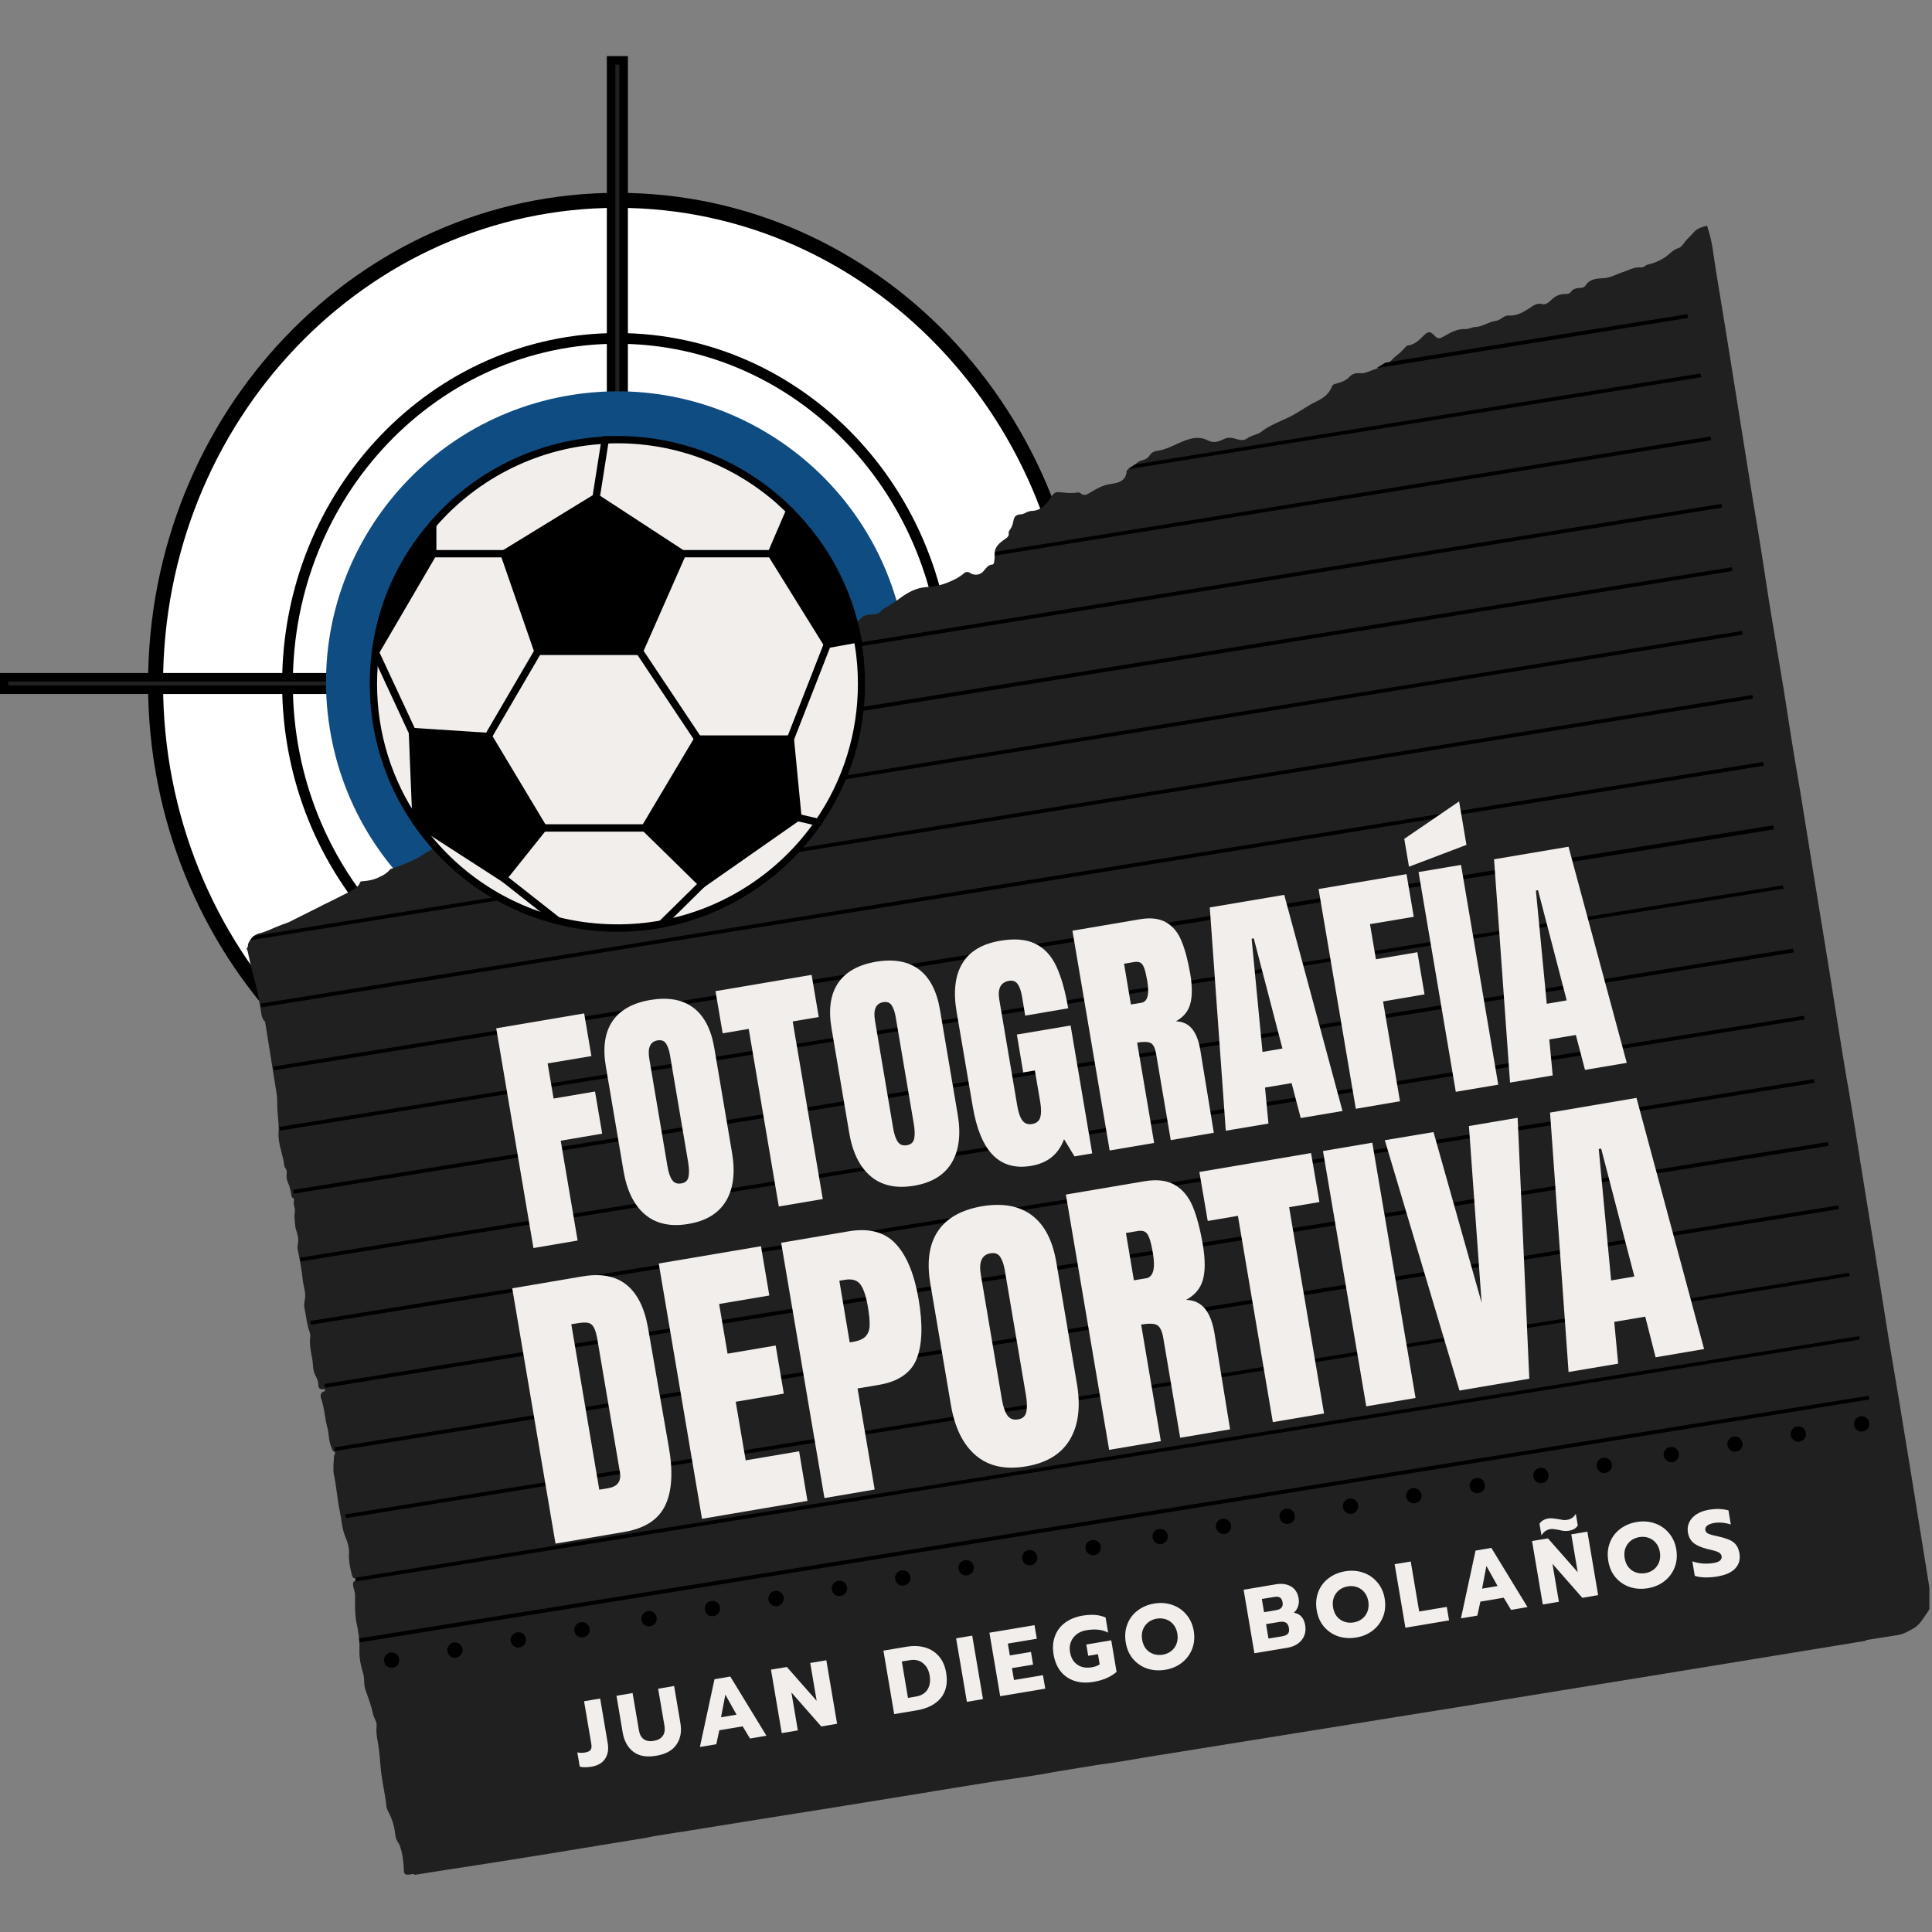 <svg xmlns="http://www.w3.org/2000/svg" xmlns:xlink="http://www.w3.org/1999/xlink" width="400" zoomAndPan="magnify" viewBox="0 0 300 300" height="400" preserveAspectRatio="xMidYMid meet" version="1.0"><rect x="0" y="0" width="300" height="300" fill="#808080" stroke="none"/><defs><g/><clipPath id="2d2a45bbbf"><path d="M 94 8.695 L 98 8.695 L 98 75 L 94 75 Z M 94 8.695 " clip-rule="nonzero"/></clipPath><clipPath id="26ef302b3d"><path d="M 94 138 L 98 138 L 98 203.703 L 94 203.703 Z M 94 138 " clip-rule="nonzero"/></clipPath><clipPath id="6d57b54788"><path d="M 38.285 35 L 299.594 35 L 299.594 291.262 L 38.285 291.262 Z M 38.285 35 " clip-rule="nonzero"/></clipPath><clipPath id="195c9eedb1"><path d="M 38.285 48 L 291 48 L 291 259 L 38.285 259 Z M 38.285 48 " clip-rule="nonzero"/></clipPath><clipPath id="e51472ff6f"><path d="M 78 128 L 110 128 L 110 144.727 L 78 144.727 Z M 78 128 " clip-rule="nonzero"/></clipPath><clipPath id="7d49298cac"><path d="M 57.41 101 L 65 101 L 65 128 L 57.41 128 Z M 57.41 101 " clip-rule="nonzero"/></clipPath><clipPath id="f3b38e12c7"><path d="M 64 99 L 134.438 99 L 134.438 144.727 L 64 144.727 Z M 64 99 " clip-rule="nonzero"/></clipPath><clipPath id="c7d8f02ed3"><path d="M 57.41 67.699 L 95 67.699 L 95 128 L 57.41 128 Z M 57.41 67.699 " clip-rule="nonzero"/></clipPath><clipPath id="cf0840da84"><path d="M 91 67.699 L 124 67.699 L 124 87 L 91 87 Z M 91 67.699 " clip-rule="nonzero"/></clipPath><clipPath id="f0b8c30cbe"><path d="M 57.41 85 L 68 85 L 68 102 L 57.41 102 Z M 57.41 85 " clip-rule="nonzero"/></clipPath><clipPath id="893ee9489e"><path d="M 93 67.699 L 95 67.699 L 95 69 L 93 69 Z M 93 67.699 " clip-rule="nonzero"/></clipPath><clipPath id="13159dbdb4"><path d="M 102 136 L 110 136 L 110 144.727 L 102 144.727 Z M 102 136 " clip-rule="nonzero"/></clipPath><clipPath id="6299ac85ad"><path d="M 57.41 101 L 65 101 L 65 114 L 57.41 114 Z M 57.41 101 " clip-rule="nonzero"/></clipPath></defs><path stroke-linecap="butt" transform="matrix(1.165, 0, 0, 1.165, -120.421, -103.462)" fill-opacity="1" fill="#ffffff" fill-rule="nonzero" stroke-linejoin="miter" d="M 247.252 179.949 C 247.252 215.541 219.683 244.39 185.676 244.39 C 151.667 244.39 124.101 215.541 124.101 179.949 C 124.101 144.36 151.667 115.511 185.676 115.511 C 219.683 115.511 247.252 144.36 247.252 179.949 Z M 247.252 179.949 " stroke="#000000" stroke-width="2" stroke-opacity="1" stroke-miterlimit="4"/><path stroke-linecap="butt" transform="matrix(0.832, 0, 0, 0.832, -58.61, -43.556)" fill-opacity="1" fill="#ffffff" fill-rule="nonzero" stroke-linejoin="miter" d="M 247.248 179.95 C 247.248 215.538 219.682 244.391 185.676 244.391 C 151.669 244.391 124.098 215.538 124.098 179.95 C 124.098 144.363 151.669 115.51 185.676 115.51 C 219.682 115.51 247.248 144.363 247.248 179.95 Z M 247.248 179.95 " stroke="#000000" stroke-width="2" stroke-opacity="1" stroke-miterlimit="4"/><path stroke-linecap="butt" transform="matrix(0.499, 0, 0, 0.499, 3.202, 16.35)" fill-opacity="1" fill="#ffffff" fill-rule="nonzero" stroke-linejoin="miter" d="M 247.253 179.947 C 247.253 215.541 219.685 244.392 185.671 244.392 C 151.665 244.392 124.097 215.541 124.097 179.947 C 124.097 144.36 151.665 115.509 185.671 115.509 C 219.685 115.509 247.253 144.36 247.253 179.947 Z M 247.253 179.947 " stroke="#000000" stroke-width="2" stroke-opacity="1" stroke-miterlimit="4"/><path fill="#202020" d="M 94.945 9.422 L 96.891 9.422 L 96.891 73.449 L 94.945 73.449 Z M 94.945 9.422 " fill-opacity="1" fill-rule="nonzero"/><g clip-path="url(#2d2a45bbbf)"><path stroke-linecap="round" transform="matrix(1.089, 0, 0, 1.089, -196.241, -261.876)" fill="none" stroke-linejoin="miter" d="M 267.34 249.079 L 269.126 249.079 L 269.126 307.863 L 267.34 307.863 Z M 267.34 249.079 " stroke="#000000" stroke-width="1.216" stroke-opacity="1" stroke-miterlimit="4"/></g><path fill="#202020" d="M 94.945 138.949 L 96.891 138.949 L 96.891 202.977 L 94.945 202.977 Z M 94.945 138.949 " fill-opacity="1" fill-rule="nonzero"/><g clip-path="url(#26ef302b3d)"><path stroke-linecap="butt" transform="matrix(1.089, 0, 0, 1.089, -196.241, -261.876)" fill="none" stroke-linejoin="miter" d="M 267.34 367.999 L 269.126 367.999 L 269.126 426.783 L 267.34 426.783 Z M 267.34 367.999 " stroke="#000000" stroke-width="1.216" stroke-opacity="1" stroke-miterlimit="4"/></g><path stroke-linecap="butt" transform="matrix(0, 1.089, -1.089, 0, -196.241, -261.876)" fill-opacity="1" fill="#202020" fill-rule="nonzero" stroke-linejoin="miter" d="M 337.042 -355.689 L 338.824 -355.689 L 338.824 -296.906 L 337.042 -296.906 Z M 337.042 -355.689 " stroke="#000000" stroke-width="1.216" stroke-opacity="1" stroke-miterlimit="4"/><path stroke-linecap="butt" transform="matrix(0, 1.089, -1.089, 0, -196.241, -261.876)" fill-opacity="1" fill="#202020" fill-rule="nonzero" stroke-linejoin="miter" d="M 337.042 -239.56 L 338.824 -239.56 L 338.824 -180.776 L 337.042 -180.776 Z M 337.042 -239.56 " stroke="#000000" stroke-width="1.216" stroke-opacity="1" stroke-miterlimit="4"/><path fill="#202020" d="M 63.238 106.035 L 128.59 106.035 L 128.59 106.359 L 63.238 106.359 Z M 63.238 106.035 " fill-opacity="1" fill-rule="nonzero"/><path fill="#202020" d="M 96.078 73.523 L 96.078 138.875 L 95.75 138.875 L 95.75 73.523 Z M 96.078 73.523 " fill-opacity="1" fill-rule="nonzero"/><path fill="#202020" d="M 94.27 99.879 L 97.539 99.879 L 97.539 100.969 L 94.27 100.969 Z M 94.27 99.879 " fill-opacity="1" fill-rule="nonzero"/><path fill="#202020" d="M 94.27 80.273 L 97.539 80.273 L 97.539 81.363 L 94.27 81.363 Z M 94.27 80.273 " fill-opacity="1" fill-rule="nonzero"/><path fill="#202020" d="M 94.27 86.809 L 97.539 86.809 L 97.539 87.898 L 94.27 87.898 Z M 94.27 86.809 " fill-opacity="1" fill-rule="nonzero"/><path fill="#202020" d="M 94.27 93.344 L 97.539 93.344 L 97.539 94.434 L 94.27 94.434 Z M 94.27 93.344 " fill-opacity="1" fill-rule="nonzero"/><path fill="#202020" d="M 94.305 131.043 L 97.57 131.043 L 97.57 132.133 L 94.305 132.133 Z M 94.305 131.043 " fill-opacity="1" fill-rule="nonzero"/><path fill="#202020" d="M 94.305 111.438 L 97.57 111.438 L 97.57 112.527 L 94.305 112.527 Z M 94.305 111.438 " fill-opacity="1" fill-rule="nonzero"/><path fill="#202020" d="M 94.305 117.973 L 97.57 117.973 L 97.57 119.062 L 94.305 119.062 Z M 94.305 117.973 " fill-opacity="1" fill-rule="nonzero"/><path fill="#202020" d="M 94.305 124.508 L 97.57 124.508 L 97.57 125.598 L 94.305 125.598 Z M 94.305 124.508 " fill-opacity="1" fill-rule="nonzero"/><path fill="#202020" d="M 102.242 104.555 L 102.242 107.82 L 101.152 107.82 L 101.152 104.555 Z M 102.242 104.555 " fill-opacity="1" fill-rule="nonzero"/><path fill="#202020" d="M 121.848 104.555 L 121.848 107.82 L 120.758 107.82 L 120.758 104.555 Z M 121.848 104.555 " fill-opacity="1" fill-rule="nonzero"/><path fill="#202020" d="M 115.312 104.555 L 115.312 107.82 L 114.223 107.82 L 114.223 104.555 Z M 115.312 104.555 " fill-opacity="1" fill-rule="nonzero"/><path fill="#202020" d="M 108.777 104.555 L 108.777 107.82 L 107.688 107.82 L 107.688 104.555 Z M 108.777 104.555 " fill-opacity="1" fill-rule="nonzero"/><path fill="#202020" d="M 71.082 104.586 L 71.082 107.852 L 69.992 107.852 L 69.992 104.586 Z M 71.082 104.586 " fill-opacity="1" fill-rule="nonzero"/><path fill="#202020" d="M 90.688 104.586 L 90.688 107.852 L 89.598 107.852 L 89.598 104.586 Z M 90.688 104.586 " fill-opacity="1" fill-rule="nonzero"/><path fill="#202020" d="M 84.152 104.586 L 84.152 107.852 L 83.062 107.852 L 83.062 104.586 Z M 84.152 104.586 " fill-opacity="1" fill-rule="nonzero"/><path fill="#202020" d="M 77.617 104.586 L 77.617 107.852 L 76.527 107.852 L 76.527 104.586 Z M 77.617 104.586 " fill-opacity="1" fill-rule="nonzero"/><path fill="#0f4c81" d="M 140.465 98.809 C 144.441 123.453 127.648 146.629 103.004 150.605 C 78.363 154.582 55.184 137.789 51.207 113.145 C 47.23 88.5 64.027 65.324 88.668 61.348 C 113.312 57.371 136.492 74.164 140.465 98.809 Z M 140.465 98.809 " fill-opacity="1" fill-rule="nonzero"/><g clip-path="url(#6d57b54788)"><path fill="#202020" d="M 299.676 247.031 C 299.73 247.242 299.781 247.504 299.781 247.711 C 299.992 248.707 299.836 249.648 299.207 250.484 C 298.578 251.375 298.055 252.367 297.062 252.891 C 296.328 253.309 295.598 253.73 294.707 253.887 C 293.031 254.148 291.359 254.41 289.738 254.672 L 289.738 254.777 L 256.461 260.215 C 238.828 263.094 221.195 265.918 203.566 268.746 C 195.09 270.105 186.664 271.465 178.191 272.824 C 175.625 273.246 173.113 273.715 170.551 274.031 L 164.168 275.074 C 161.918 275.496 159.668 275.859 157.418 276.176 C 156.371 276.332 155.324 276.488 154.227 276.645 L 145.488 278.059 C 145.07 278.109 144.652 278.215 144.285 278.266 C 134.711 279.836 125.137 281.355 115.613 282.871 C 112.789 283.344 110.016 283.762 107.191 284.23 C 106.617 284.336 106.039 284.441 105.465 284.492 L 101.539 285.121 C 100.914 285.277 100.285 285.383 99.605 285.488 C 94.949 286.273 90.238 287.004 85.582 287.789 C 80.352 288.625 75.172 289.465 69.938 290.25 C 69.625 290.301 69.258 290.352 68.945 290.406 L 64.34 291.137 L 64.289 290.98 C 64.027 291.035 63.766 291.035 63.504 291.086 C 63.031 291.137 62.719 291.035 62.719 290.512 C 62.668 289.309 62.562 288.102 62.195 286.953 C 62.09 286.637 62.039 286.375 61.828 286.117 C 61.566 285.75 61.41 285.277 61.359 284.809 C 61.254 283.5 60.836 282.297 60.207 281.145 C 60.102 280.938 59.996 280.676 59.996 280.414 C 59.789 278.426 59.266 276.438 59.109 274.449 C 59.004 273.191 58.898 271.883 58.691 270.629 C 58.531 269.793 58.375 268.953 58.48 268.066 C 58.586 267.383 58.012 266.758 57.906 266.078 C 57.645 264.82 57.172 263.617 56.754 262.414 C 56.441 261.578 56.648 260.688 56.387 259.852 C 56.023 258.648 55.762 257.391 55.812 256.137 C 55.863 254.672 55.656 253.309 55.34 251.898 C 55.078 250.539 55.133 249.074 55.133 247.66 C 55.133 247.137 54.871 246.664 54.816 246.145 C 54.766 245.777 54.871 245.516 55.238 245.41 L 55.184 245.098 C 54.766 245.098 54.715 244.836 54.504 243.996 C 54.297 243.109 54.137 242.168 54.191 241.223 C 54.242 240.336 53.98 239.445 53.613 238.609 C 53.09 237.352 53.039 235.992 52.777 234.738 C 52.359 232.801 52.254 230.812 51.836 228.93 C 51.73 228.406 51.785 227.883 51.785 227.309 C 51.785 227.098 51.836 226.941 51.836 226.73 C 51.836 226.105 51.887 225.895 52.047 225.738 L 51.992 225.422 C 51.68 225.422 51.625 225.164 51.523 224.902 C 51 223.801 51.102 222.598 50.789 221.5 C 50.422 220.086 50.371 218.621 49.898 217.262 C 49.637 216.531 49.848 216.164 50.477 216.008 L 50.422 215.691 C 50.371 215.691 50.371 215.691 50.32 215.691 C 49.691 215.848 49.43 215.535 49.43 215.062 C 49.43 214.488 49.219 214.02 48.957 213.547 C 48.539 212.762 48.645 211.871 48.488 211.035 C 48.277 209.883 48.016 208.734 48.172 207.582 C 48.227 207.113 48.016 206.641 47.859 206.168 C 47.598 205.176 47.492 204.129 47.285 203.137 C 47.129 202.559 47.336 201.984 47.391 201.41 C 47.441 200.52 47.129 199.734 47.023 198.844 C 46.867 197.277 46.551 195.652 46.238 194.082 C 46.133 193.719 46.238 193.301 46.289 192.879 C 46.445 191.887 45.871 191.102 45.82 190.16 C 45.766 189.531 45.664 188.902 45.766 188.277 C 45.871 187.805 45.664 187.336 45.609 186.914 C 45.559 186.707 45.609 186.602 45.664 186.496 L 45.609 186.078 C 45.402 186.027 45.297 185.922 45.242 185.609 C 45.141 184.875 44.98 184.195 44.668 183.516 C 44.512 183.148 44.457 182.73 44.512 182.258 C 44.562 181.945 44.512 181.633 44.301 181.371 C 44.25 181.266 44.145 181.16 44.145 181.055 C 43.988 179.328 43.152 177.656 43.254 175.93 C 43.359 174.465 43.047 173 43.047 171.535 C 43.047 171.062 43.047 170.539 42.992 170.07 L 41.164 158.664 C 40.535 158.086 40.586 157.25 40.43 156.465 C 40.168 155 39.906 153.484 39.488 152.02 C 39.07 150.605 38.758 149.141 38.441 147.625 L 38.285 147.309 L 38.496 146.996 C 38.441 146.422 38.809 146.055 39.07 145.688 C 39.332 145.375 39.75 145.059 40.168 144.957 C 41.109 144.746 41.949 144.328 42.836 143.961 C 43.465 143.699 44.145 143.438 44.773 143.23 L 49.898 140.664 C 50.16 140.508 50.477 140.352 50.738 140.246 L 54.398 138.414 C 54.504 138.363 54.609 138.309 54.715 138.207 C 55.238 137.891 55.707 137.629 55.918 137.004 C 55.969 136.844 56.125 136.844 56.23 136.844 C 57.066 136.793 57.906 136.637 58.637 136.32 L 59.578 135.852 C 59.895 135.641 60.207 135.434 60.469 135.117 C 60.574 135.016 60.625 134.91 60.73 134.91 C 61.777 134.594 62.77 134.176 63.766 133.758 L 65.02 133.129 C 65.125 133.078 65.23 133.027 65.336 132.922 C 66.277 132.293 67.27 131.77 68.266 131.246 C 69.469 130.621 70.777 130.148 71.926 129.414 C 73.027 128.684 74.281 128.266 75.434 127.637 C 77.004 126.801 78.676 126.277 80.297 125.648 C 80.613 125.543 80.926 125.387 81.188 125.125 C 81.605 124.758 82.023 124.395 82.652 124.34 C 82.965 124.289 83.281 123.977 83.543 123.715 C 84.012 123.293 84.59 123.086 85.164 122.93 C 85.949 122.77 86.578 122.508 87.047 121.828 C 87.152 121.621 87.363 121.566 87.57 121.516 C 88.406 121.254 89.09 120.781 89.559 120.051 C 89.77 119.738 90.031 119.527 90.5 119.527 C 91.285 119.527 92.07 119.527 92.543 118.742 L 92.594 118.691 C 93.535 118.637 94.27 117.906 95.156 117.695 C 95.367 117.645 95.574 117.59 95.734 117.434 C 96.359 116.754 97.355 116.547 98.035 115.969 C 98.871 115.238 99.812 114.871 100.859 114.453 C 101.121 114.348 101.277 114.086 101.383 113.824 C 101.539 113.355 101.855 113.094 102.379 113.094 C 103.32 113.145 104.156 112.883 105.047 112.621 C 105.309 112.57 105.516 112.41 105.516 112.098 C 105.516 111.73 105.727 111.629 105.988 111.574 C 107.191 111.418 108.238 110.633 109.387 110.371 C 109.703 110.32 109.809 110.004 109.965 109.797 C 110.434 109.117 110.957 108.438 111.535 107.809 C 112.109 107.18 113 107.074 113.625 106.551 C 113.887 106.344 114.621 106.605 115.039 106.812 C 115.668 107.074 116.191 106.867 116.715 106.707 C 116.766 106.707 116.766 106.656 116.816 106.656 C 118.18 106.605 119.066 105.453 120.375 105.086 C 121.316 104.824 122.258 104.25 122.938 103.414 C 123.305 102.941 123.828 102.629 124.508 102.574 C 125.348 102.574 126.027 102.211 126.758 101.895 C 127.648 101.477 128.016 100.586 128.484 99.801 C 128.902 99.121 130.105 98.391 130.945 98.496 C 131.469 98.547 131.887 98.496 131.832 97.816 C 131.832 97.605 131.938 97.344 132.148 97.238 C 132.777 96.926 133.246 96.453 133.719 95.984 C 134.188 95.512 134.816 95.406 135.496 95.406 C 136.07 95.406 136.543 95.25 136.91 94.781 C 137.117 94.57 137.328 94.414 137.59 94.309 C 138.32 93.891 139.055 93.418 139.734 92.895 C 140.938 92.008 142.246 91.273 143.816 91.168 C 145.02 91.117 146.223 90.855 147.32 90.387 C 148.105 90.07 148.941 89.652 149.621 89.078 C 149.938 88.762 150.305 88.711 150.723 89.023 C 151.297 89.391 152.188 89.285 152.656 88.762 C 153.074 88.344 153.336 87.715 154.07 87.664 C 154.277 87.664 154.383 87.402 154.383 87.141 C 154.383 86.934 154.488 86.672 154.438 86.461 C 154.277 85.047 155.117 84.316 156.164 83.637 C 156.477 83.426 156.688 83.164 156.633 82.797 C 156.582 82.59 156.738 82.379 156.844 82.223 C 157.156 81.805 157.262 81.387 157.367 80.863 C 157.473 80.184 157.785 79.922 158.465 79.867 C 158.727 79.867 158.988 79.766 159.199 79.66 C 159.457 79.504 159.773 79.398 160.035 79.344 C 161.707 79.344 162.547 78.246 163.332 76.992 C 163.594 76.625 163.855 76.414 164.273 76.414 C 165.32 76.469 166.312 76.676 167.359 76.469 C 167.465 76.469 167.672 76.469 167.777 76.574 C 168.301 77.094 168.824 76.781 169.297 76.469 C 170.289 75.891 171.23 75.316 172.434 75.16 C 173.48 75.004 174.84 74.793 174.945 73.172 C 174.945 73.066 175.051 72.91 175.156 72.91 C 176.043 72.598 176.465 71.602 177.457 71.445 C 177.93 71.34 178.293 71.078 178.555 70.66 C 178.766 70.348 179.133 70.086 179.551 70.031 C 180.805 69.875 181.957 69.301 183.109 68.777 C 184.52 68.148 186.039 67.574 187.605 68.41 C 188.551 68.883 189.332 68.516 190.117 68.148 C 190.695 67.887 191.27 67.941 191.898 68.148 C 192.523 68.359 193.207 68.461 193.781 67.992 C 194.199 67.68 194.672 67.625 195.141 67.418 C 195.352 67.312 195.613 67.258 195.77 67.102 C 197.078 66.055 198.699 65.48 200.215 64.75 C 201.629 64.066 202.883 63.074 204.297 62.395 C 205.5 61.816 206.391 61.191 206.859 59.934 C 206.965 59.672 207.281 59.621 207.488 59.57 C 208.223 59.359 208.953 59.148 209.531 58.523 C 209.949 58.051 210.523 57.895 211.203 57.945 C 211.988 58.051 212.668 57.582 213.402 57.371 C 213.766 57.266 214.082 57.109 214.395 56.953 L 215.023 56.48 L 215.703 56.273 C 216.121 55.957 216.438 55.488 216.906 55.172 C 217.43 54.809 217.848 54.285 218.32 53.812 C 218.371 53.762 218.477 53.656 218.527 53.656 C 219.68 53.551 220.41 52.766 221.145 52.035 C 221.773 51.406 222.137 51.457 222.715 52.086 C 223.238 52.66 223.551 52.609 224.18 52.242 C 225.227 51.668 226.219 51.039 227.477 51.094 C 228.051 51.145 228.574 50.777 229.098 50.777 C 230.25 50.727 231.086 49.992 232.184 49.836 C 232.602 49.785 232.969 49.574 233.336 49.312 C 233.648 49.105 233.965 48.949 234.328 49 C 235.48 49.051 236.473 48.527 237.418 47.902 C 237.992 47.535 238.621 46.961 239.508 47.223 C 240.137 47.379 240.609 46.801 241.027 46.438 C 241.652 45.859 242.336 45.652 243.117 45.652 C 243.484 45.652 243.746 45.598 243.957 45.285 C 244.27 44.867 244.688 44.762 245.211 44.711 C 245.578 44.711 245.996 44.656 246.152 44.395 C 246.832 43.297 247.934 43.246 249.031 43.191 C 250.023 43.141 250.809 42.668 251.699 42.355 C 252.746 42.043 253.688 41.414 254.84 41.52 C 255.258 41.57 255.465 41.203 255.832 41.098 C 256.773 40.891 257.664 40.523 258.555 39.949 C 259.234 39.477 259.758 38.797 260.594 38.535 C 261.012 38.43 261.273 38.012 261.535 37.699 C 262.008 37.02 262.633 36.547 263.105 35.973 C 263.578 35.449 264.258 35.293 264.883 35.082 C 265.145 34.977 265.145 35.293 265.199 35.5 C 265.93 37.645 266.086 39.844 266.453 42.043 C 267.551 48.633 268.598 55.172 269.645 61.766 C 270.746 68.566 271.789 75.367 272.941 82.172 C 273.777 87.141 274.457 92.113 275.297 97.031 C 275.871 100.379 276.395 103.676 276.969 107.023 C 277.285 108.906 277.547 110.789 277.859 112.727 C 278.434 116.441 279.062 120.102 279.691 123.816 C 280.371 128.004 281.051 132.242 281.73 136.48 C 282.516 141.398 283.352 146.316 284.137 151.234 C 284.609 154.215 285.078 157.199 285.551 160.18 C 286.074 163.32 286.547 166.457 287.121 169.598 C 287.75 173.262 288.324 176.922 288.898 180.586 C 290.363 189.637 291.828 198.637 293.242 207.688 C 295.492 220.871 297.586 233.953 299.676 247.031 Z M 299.676 247.031 " fill-opacity="1" fill-rule="nonzero"/></g><g clip-path="url(#195c9eedb1)"><path fill="#000000" d="M 55.762 254.41 L 290.156 216.738 L 290.258 217.312 L 55.812 255.035 M 288.691 207.477 L 55.184 244.992 L 55.289 245.566 L 288.793 208 Z M 287.121 197.641 L 53.613 235.156 L 53.719 235.73 L 287.227 198.164 Z M 285.445 187.176 L 51.941 224.742 L 52.047 225.32 L 285.551 187.754 Z M 283.824 177.34 L 50.371 214.906 L 50.477 215.484 L 283.98 177.918 Z M 281.68 167.559 L 48.172 205.125 L 48.277 205.699 L 281.785 168.133 Z M 280.109 157.723 L 46.605 195.289 L 46.707 195.863 L 280.215 158.297 Z M 278.434 147.309 L 45.504 184.77 L 45.609 185.348 L 278.539 147.887 Z M 276.812 137.473 L 43.359 174.988 L 43.465 175.562 L 276.969 137.996 Z M 275.348 128.16 L 42.418 165.621 L 42.523 166.195 L 275.453 128.789 Z M 40.586 156.414 L 273.883 118.898 L 273.777 118.324 L 40.484 155.836 M 38.859 146 L 272.211 108.488 L 272.105 107.914 L 39.488 145.32 C 39.227 145.375 38.859 146 38.859 146 Z M 68.473 131.141 L 270.586 98.547 L 270.484 97.973 L 70.41 130.254 M 97.617 116.23 L 269.02 88.66 L 268.914 88.082 L 98.664 115.445 M 127.598 101.32 L 267.395 78.82 L 267.293 78.246 L 128.066 100.641 M 154.594 86.25 L 265.723 68.359 L 265.617 67.781 L 154.594 85.676 M 175.102 72.859 L 264.152 58.574 L 264.047 58 L 176.203 72.125 M 213.766 57.16 L 262.113 49.367 L 262.008 48.789 L 215.074 56.324 M 60.625 256.605 C 59.996 256.711 59.527 257.285 59.633 257.969 C 59.738 258.594 60.312 259.066 60.992 258.961 C 61.621 258.855 62.09 258.281 61.984 257.602 C 61.883 256.973 61.254 256.504 60.625 256.605 Z M 70.461 255.035 C 69.836 255.141 69.363 255.719 69.469 256.398 C 69.574 257.023 70.148 257.496 70.828 257.391 C 71.457 257.285 71.926 256.711 71.824 256.031 C 71.719 255.352 71.09 254.934 70.461 255.035 Z M 80.297 253.469 C 79.672 253.57 79.199 254.148 79.305 254.828 C 79.41 255.457 79.984 255.926 80.664 255.82 C 81.293 255.719 81.762 255.141 81.66 254.461 C 81.555 253.781 80.977 253.363 80.297 253.469 Z M 90.188 251.898 C 89.559 252.004 89.09 252.578 89.191 253.258 C 89.297 253.938 89.871 254.355 90.555 254.254 C 91.18 254.148 91.652 253.57 91.547 252.891 C 91.441 252.211 90.816 251.793 90.188 251.898 Z M 100.598 250.172 C 99.973 250.277 99.5 250.852 99.605 251.531 C 99.711 252.16 100.285 252.629 100.965 252.527 C 101.594 252.422 102.062 251.844 101.957 251.164 C 101.855 250.484 101.227 250.066 100.598 250.172 Z M 110.434 248.602 C 109.809 248.707 109.336 249.281 109.441 249.961 C 109.547 250.59 110.121 251.062 110.801 250.957 C 111.43 250.852 111.898 250.277 111.797 249.598 C 111.691 248.914 111.113 248.496 110.434 248.602 Z M 120.324 247.031 C 119.695 247.137 119.223 247.711 119.328 248.391 C 119.434 249.074 120.008 249.492 120.691 249.387 C 121.316 249.281 121.789 248.707 121.684 248.027 C 121.578 247.348 120.949 246.926 120.324 247.031 Z M 130.16 245.461 C 129.531 245.566 129.062 246.145 129.164 246.824 C 129.27 247.504 129.844 247.922 130.527 247.816 C 131.152 247.711 131.625 247.137 131.52 246.457 C 131.414 245.777 130.789 245.359 130.16 245.461 Z M 139.996 243.84 C 139.367 243.945 138.898 244.52 139 245.199 C 139.105 245.883 139.684 246.301 140.363 246.195 C 140.988 246.09 141.461 245.516 141.355 244.836 C 141.25 244.207 140.625 243.734 139.996 243.84 Z M 149.832 242.27 C 149.203 242.375 148.734 242.949 148.836 243.633 C 148.941 244.312 149.52 244.73 150.199 244.625 C 150.824 244.52 151.297 243.945 151.191 243.266 C 151.086 242.586 150.512 242.168 149.832 242.27 Z M 159.719 240.703 C 159.094 240.805 158.621 241.383 158.727 242.062 C 158.832 242.742 159.406 243.16 160.086 243.055 C 160.715 242.949 161.184 242.375 161.082 241.695 C 160.977 241.016 160.348 240.598 159.719 240.703 Z M 169.559 239.133 C 168.93 239.234 168.457 239.812 168.562 240.492 C 168.668 241.121 169.242 241.59 169.922 241.484 C 170.551 241.383 171.023 240.805 170.918 240.125 C 170.812 239.445 170.184 239.027 169.559 239.133 Z M 179.969 237.406 C 179.34 237.508 178.871 238.086 178.973 238.766 C 179.078 239.395 179.656 239.863 180.336 239.758 C 180.961 239.656 181.434 239.078 181.328 238.398 C 181.223 237.719 180.598 237.352 179.969 237.406 Z M 189.805 235.836 C 189.176 235.941 188.707 236.516 188.812 237.195 C 188.914 237.824 189.492 238.293 190.172 238.191 C 190.797 238.086 191.27 237.508 191.164 236.828 C 191.059 236.203 190.484 235.73 189.805 235.836 Z M 199.691 234.266 C 199.066 234.371 198.594 234.945 198.699 235.625 C 198.805 236.254 199.379 236.727 200.059 236.621 C 200.688 236.516 201.16 235.941 201.055 235.262 C 200.898 234.578 200.32 234.16 199.691 234.266 Z M 209.531 232.695 C 208.902 232.801 208.43 233.375 208.535 234.055 C 208.641 234.684 209.215 235.156 209.895 235.051 C 210.523 234.945 210.996 234.371 210.891 233.691 C 210.785 233.012 210.156 232.59 209.531 232.695 Z M 219.367 231.074 C 218.738 231.18 218.266 231.754 218.371 232.434 C 218.477 233.062 219.051 233.535 219.73 233.43 C 220.359 233.324 220.832 232.75 220.727 232.07 C 220.621 231.441 219.992 230.969 219.367 231.074 Z M 229.203 229.504 C 228.574 229.609 228.102 230.184 228.207 230.863 C 228.312 231.492 228.887 231.965 229.566 231.859 C 230.195 231.754 230.668 231.18 230.562 230.5 C 230.457 229.82 229.883 229.398 229.203 229.504 Z M 239.09 227.934 C 238.461 228.039 237.992 228.617 238.098 229.297 C 238.199 229.922 238.777 230.395 239.457 230.289 C 240.086 230.184 240.555 229.609 240.449 228.93 C 240.293 228.25 239.719 227.832 239.09 227.934 Z M 248.926 226.367 C 248.297 226.469 247.828 227.047 247.934 227.727 C 248.039 228.355 248.613 228.824 249.293 228.719 C 249.922 228.617 250.391 228.039 250.285 227.359 C 250.184 226.68 249.555 226.262 248.926 226.367 Z M 259.34 224.691 C 258.711 224.797 258.238 225.371 258.344 226.051 C 258.449 226.68 259.023 227.148 259.703 227.047 C 260.332 226.941 260.805 226.367 260.699 225.684 C 260.594 225.004 259.965 224.586 259.34 224.691 Z M 269.227 223.07 C 268.598 223.176 268.129 223.75 268.234 224.43 C 268.336 225.059 268.914 225.527 269.594 225.422 C 270.223 225.32 270.691 224.742 270.586 224.062 C 270.43 223.438 269.855 222.965 269.227 223.07 Z M 279.062 221.5 C 278.434 221.605 277.965 222.18 278.07 222.859 C 278.172 223.488 278.75 223.957 279.43 223.855 C 280.059 223.75 280.527 223.176 280.422 222.492 C 280.32 221.812 279.691 221.395 279.062 221.5 Z M 288.898 219.93 C 288.273 220.035 287.801 220.609 287.906 221.289 C 288.012 221.918 288.586 222.391 289.266 222.285 C 289.895 222.18 290.363 221.605 290.258 220.926 C 290.156 220.242 289.527 219.824 288.898 219.93 Z M 288.898 219.93 " fill-opacity="1" fill-rule="nonzero"/></g><g fill="#f1eeec" fill-opacity="1"><g transform="translate(81.318, 194.049)"><g><path d="M 1.516 -0.25 L -4.266 -34.375 L 9.391 -36.688 L 10.516 -30.062 L 3.719 -28.922 L 4.641 -23.469 L 11.078 -24.562 L 12.188 -18.016 L 5.75 -16.922 L 8.375 -1.422 Z M 1.516 -0.25 "/></g></g></g><g fill="#f1eeec" fill-opacity="1"><g transform="translate(97.171, 191.365)"><g><path d="M 9.719 -1.312 C 6.957 -0.844 4.719 -1.328 3 -2.766 C 1.289 -4.211 0.176 -6.457 -0.344 -9.5 L -3.094 -25.75 C -3.594 -28.695 -3.254 -31.039 -2.078 -32.781 C -0.898 -34.52 1.066 -35.625 3.828 -36.094 C 6.578 -36.551 8.789 -36.156 10.469 -34.906 C 12.156 -33.656 13.25 -31.555 13.75 -28.609 L 16.5 -12.359 C 17.02 -9.285 16.707 -6.789 15.562 -4.875 C 14.414 -2.957 12.469 -1.77 9.719 -1.312 Z M 8.641 -7.609 C 9.242 -7.711 9.609 -8.039 9.734 -8.594 C 9.859 -9.156 9.844 -9.914 9.688 -10.875 L 6.859 -27.562 C 6.734 -28.301 6.531 -28.883 6.25 -29.312 C 5.977 -29.75 5.535 -29.914 4.922 -29.812 C 3.785 -29.613 3.363 -28.656 3.656 -26.938 L 6.469 -10.281 C 6.633 -9.301 6.879 -8.582 7.203 -8.125 C 7.523 -7.664 8.004 -7.492 8.641 -7.609 Z M 8.641 -7.609 "/></g></g></g><g fill="#f1eeec" fill-opacity="1"><g transform="translate(116.48, 188.094)"><g><path d="M 4.453 -0.75 L -0.219 -28.328 L -4.266 -27.641 L -5.375 -34.188 L 9.547 -36.719 L 10.656 -30.172 L 6.609 -29.484 L 11.281 -1.906 Z M 4.453 -0.75 "/></g></g></g><g fill="#f1eeec" fill-opacity="1"><g transform="translate(132.213, 185.43)"><g><path d="M 9.719 -1.312 C 6.957 -0.844 4.719 -1.328 3 -2.766 C 1.289 -4.211 0.176 -6.457 -0.344 -9.5 L -3.094 -25.75 C -3.594 -28.695 -3.254 -31.039 -2.078 -32.781 C -0.898 -34.52 1.066 -35.625 3.828 -36.094 C 6.578 -36.551 8.789 -36.156 10.469 -34.906 C 12.156 -33.656 13.25 -31.555 13.75 -28.609 L 16.5 -12.359 C 17.02 -9.285 16.707 -6.789 15.562 -4.875 C 14.414 -2.957 12.469 -1.77 9.719 -1.312 Z M 8.641 -7.609 C 9.242 -7.711 9.609 -8.039 9.734 -8.594 C 9.859 -9.156 9.844 -9.914 9.688 -10.875 L 6.859 -27.562 C 6.734 -28.301 6.531 -28.883 6.25 -29.312 C 5.977 -29.75 5.535 -29.914 4.922 -29.812 C 3.785 -29.613 3.363 -28.656 3.656 -26.938 L 6.469 -10.281 C 6.633 -9.301 6.879 -8.582 7.203 -8.125 C 7.523 -7.664 8.004 -7.492 8.641 -7.609 Z M 8.641 -7.609 "/></g></g></g><g fill="#f1eeec" fill-opacity="1"><g transform="translate(151.523, 182.16)"><g><path d="M 8.594 -1.125 C 6.145 -0.707 4.164 -1.266 2.656 -2.797 C 1.156 -4.328 0.109 -6.852 -0.484 -10.375 L -2.984 -25.062 C -3.516 -28.219 -3.211 -30.723 -2.078 -32.578 C -0.953 -34.441 1 -35.609 3.781 -36.078 C 6.031 -36.461 7.852 -36.305 9.25 -35.609 C 10.656 -34.922 11.738 -33.754 12.5 -32.109 C 13.27 -30.473 13.883 -28.301 14.344 -25.594 L 7.672 -24.453 L 7.156 -27.531 C 7.008 -28.352 6.785 -28.969 6.484 -29.375 C 6.18 -29.789 5.742 -29.953 5.172 -29.859 C 3.867 -29.629 3.359 -28.664 3.641 -26.969 L 6.438 -10.453 C 6.613 -9.41 6.879 -8.648 7.234 -8.172 C 7.586 -7.691 8.094 -7.508 8.75 -7.625 C 9.414 -7.738 9.832 -8.078 10 -8.641 C 10.176 -9.211 10.176 -10.02 10 -11.062 L 9.172 -15.938 L 7.359 -15.641 L 6.375 -21.516 L 14.719 -22.922 L 18.078 -3.062 L 15.328 -2.594 L 13.703 -5.266 C 12.848 -2.93 11.145 -1.551 8.594 -1.125 Z M 8.594 -1.125 "/></g></g></g><g fill="#f1eeec" fill-opacity="1"><g transform="translate(170.792, 178.896)"><g><path d="M -4.266 -34.375 L 6.219 -36.156 C 7.883 -36.438 9.238 -36.273 10.281 -35.672 C 11.32 -35.078 12.113 -34.125 12.656 -32.812 C 13.207 -31.508 13.664 -29.797 14.031 -27.672 C 14.352 -25.734 14.352 -24.18 14.031 -23.016 C 13.719 -21.848 12.973 -20.945 11.797 -20.312 C 12.867 -20.27 13.707 -19.879 14.312 -19.141 C 14.914 -18.398 15.336 -17.328 15.578 -15.922 L 17.688 -3 L 11 -1.859 L 8.734 -15.219 C 8.578 -16.164 8.289 -16.738 7.875 -16.938 C 7.457 -17.145 6.758 -17.164 5.781 -17 L 8.422 -1.422 L 1.516 -0.25 Z M 6.453 -23.188 C 7.398 -23.352 7.703 -24.473 7.359 -26.547 C 7.203 -27.441 7.047 -28.109 6.891 -28.547 C 6.734 -28.984 6.535 -29.27 6.297 -29.406 C 6.055 -29.539 5.738 -29.578 5.344 -29.516 L 3.75 -29.25 L 4.812 -22.922 Z M 6.453 -23.188 "/></g></g></g><g fill="#f1eeec" fill-opacity="1"><g transform="translate(189.744, 175.687)"><g><path d="M 0.594 -0.109 L -1.891 -34.781 L 9.672 -36.734 L 18.719 -3.172 L 12.234 -2.078 L 10.812 -7.5 L 6.688 -6.812 L 7.219 -1.219 Z M 6.297 -12.344 L 9.391 -12.875 L 4.938 -29.984 L 4.609 -29.922 Z M 6.297 -12.344 "/></g></g></g><g fill="#f1eeec" fill-opacity="1"><g transform="translate(209.013, 172.423)"><g><path d="M 1.516 -0.25 L -4.266 -34.375 L 9.391 -36.688 L 10.516 -30.062 L 3.719 -28.922 L 4.641 -23.469 L 11.078 -24.562 L 12.188 -18.016 L 5.75 -16.922 L 8.375 -1.422 Z M 1.516 -0.25 "/></g></g></g><g fill="#f1eeec" fill-opacity="1"><g transform="translate(224.866, 169.739)"><g><path d="M 1.188 -0.203 L -4.594 -34.328 L 2 -35.438 L 7.781 -1.312 Z M -6.078 -35.156 L -6.812 -39.484 L 1.703 -45.297 L 2.844 -38.547 Z M -6.078 -35.156 "/></g></g></g><g fill="#f1eeec" fill-opacity="1"><g transform="translate(233.885, 168.211)"><g><path d="M 0.594 -0.109 L -1.891 -34.781 L 9.672 -36.734 L 18.719 -3.172 L 12.234 -2.078 L 10.812 -7.5 L 6.688 -6.812 L 7.219 -1.219 Z M 6.297 -12.344 L 9.391 -12.875 L 4.938 -29.984 L 4.609 -29.922 Z M 6.297 -12.344 "/></g></g></g><g fill="#f1eeec" fill-opacity="1"><g transform="translate(84.509, 239.988)"><g><path d="M -4.969 -39.938 L 5.969 -41.797 C 8.801 -42.273 11.055 -41.848 12.734 -40.516 C 14.422 -39.18 15.539 -36.977 16.094 -33.906 L 19.328 -15.375 C 20.023 -11.477 19.844 -8.426 18.781 -6.219 C 17.727 -4.02 15.609 -2.648 12.422 -2.109 L 1.75 -0.297 Z M 9.938 -8.906 C 11.383 -9.145 11.988 -9.973 11.75 -11.391 L 8.281 -31.828 C 8.133 -32.723 7.953 -33.383 7.734 -33.812 C 7.516 -34.238 7.207 -34.492 6.812 -34.578 C 6.426 -34.66 5.848 -34.633 5.078 -34.5 L 4.203 -34.359 L 8.547 -8.672 Z M 9.938 -8.906 "/></g></g></g><g fill="#f1eeec" fill-opacity="1"><g transform="translate(107.258, 236.135)"><g><path d="M 1.75 -0.297 L -4.969 -39.938 L 10.906 -42.625 L 12.203 -34.969 L 4.406 -33.656 L 5.719 -25.938 L 13.188 -27.203 L 14.453 -19.734 L 6.984 -18.469 L 8.531 -9.375 L 16.828 -10.781 L 18.125 -3.078 Z M 1.75 -0.297 "/></g></g></g><g fill="#f1eeec" fill-opacity="1"><g transform="translate(126.27, 232.916)"><g><path d="M -4.969 -39.938 L 5.516 -41.719 C 8.68 -42.25 11.113 -41.602 12.812 -39.781 C 14.52 -37.957 15.707 -35.082 16.375 -31.156 C 17.039 -27.219 16.941 -24.145 16.078 -21.938 C 15.211 -19.738 13.227 -18.379 10.125 -17.859 L 6.891 -17.312 L 9.547 -1.625 L 1.75 -0.297 Z M 6.141 -24.547 C 7.098 -24.703 7.77 -24.992 8.156 -25.422 C 8.539 -25.848 8.742 -26.398 8.766 -27.078 C 8.797 -27.766 8.707 -28.727 8.5 -29.969 C 8.219 -31.625 7.832 -32.785 7.344 -33.453 C 6.852 -34.129 6.051 -34.375 4.938 -34.188 L 4.062 -34.047 L 5.672 -24.469 Z M 6.141 -24.547 "/></g></g></g><g fill="#f1eeec" fill-opacity="1"><g transform="translate(148.051, 229.227)"><g><path d="M 11.281 -1.531 C 8.07 -0.977 5.473 -1.539 3.484 -3.219 C 1.504 -4.895 0.211 -7.504 -0.391 -11.047 L -3.594 -29.922 C -4.164 -33.328 -3.77 -36.039 -2.406 -38.062 C -1.051 -40.082 1.227 -41.367 4.438 -41.922 C 7.625 -42.453 10.195 -41.988 12.156 -40.531 C 14.125 -39.07 15.395 -36.641 15.969 -33.234 L 19.172 -14.359 C 19.773 -10.785 19.406 -7.883 18.062 -5.656 C 16.727 -3.438 14.469 -2.062 11.281 -1.531 Z M 10.047 -8.828 C 10.754 -8.941 11.176 -9.328 11.312 -9.984 C 11.457 -10.641 11.438 -11.52 11.25 -12.625 L 7.969 -32.016 C 7.82 -32.879 7.586 -33.555 7.266 -34.047 C 6.953 -34.547 6.441 -34.734 5.734 -34.609 C 4.41 -34.391 3.914 -33.285 4.25 -31.297 L 7.516 -11.969 C 7.711 -10.82 8 -9.977 8.375 -9.438 C 8.75 -8.906 9.305 -8.703 10.047 -8.828 Z M 10.047 -8.828 "/></g></g></g><g fill="#f1eeec" fill-opacity="1"><g transform="translate(170.477, 225.429)"><g><path d="M -4.969 -39.938 L 7.203 -42 C 9.148 -42.332 10.727 -42.145 11.938 -41.438 C 13.156 -40.738 14.082 -39.629 14.719 -38.109 C 15.352 -36.598 15.879 -34.609 16.297 -32.141 C 16.68 -29.891 16.688 -28.082 16.312 -26.719 C 15.938 -25.363 15.066 -24.32 13.703 -23.594 C 14.953 -23.539 15.926 -23.082 16.625 -22.219 C 17.32 -21.363 17.812 -20.117 18.094 -18.484 L 20.531 -3.484 L 12.781 -2.172 L 10.156 -17.672 C 9.969 -18.773 9.633 -19.445 9.156 -19.688 C 8.676 -19.926 7.863 -19.945 6.719 -19.75 L 9.781 -1.656 L 1.75 -0.297 Z M 7.484 -26.938 C 8.598 -27.125 8.953 -28.422 8.547 -30.828 C 8.367 -31.879 8.188 -32.656 8 -33.156 C 7.82 -33.664 7.594 -34 7.312 -34.156 C 7.039 -34.312 6.672 -34.352 6.203 -34.281 L 4.359 -33.969 L 5.594 -26.625 Z M 7.484 -26.938 "/></g></g></g><g fill="#f1eeec" fill-opacity="1"><g transform="translate(192.488, 221.701)"><g><path d="M 5.156 -0.875 L -0.266 -32.906 L -4.953 -32.109 L -6.25 -39.719 L 11.094 -42.656 L 12.391 -35.047 L 7.688 -34.25 L 13.109 -2.219 Z M 5.156 -0.875 "/></g></g></g><g fill="#f1eeec" fill-opacity="1"><g transform="translate(210.761, 218.607)"><g><path d="M 1.391 -0.234 L -5.328 -39.875 L 2.328 -41.172 L 9.047 -1.531 Z M 1.391 -0.234 "/></g></g></g><g fill="#f1eeec" fill-opacity="1"><g transform="translate(221.236, 216.833)"><g><path d="M 5.391 -0.906 L -6.203 -39.781 L 1.359 -41.047 L 8.828 -14.547 L 6.859 -41.984 L 14.422 -43.266 L 16.234 -2.75 Z M 5.391 -0.906 "/></g></g></g><g fill="#f1eeec" fill-opacity="1"><g transform="translate(242.878, 213.167)"><g><path d="M 0.688 -0.125 L -2.188 -40.406 L 11.234 -42.688 L 21.734 -3.688 L 14.203 -2.406 L 12.594 -8.719 L 7.781 -7.906 L 8.391 -1.422 Z M 7.297 -14.344 L 10.906 -14.953 L 5.75 -34.812 L 5.375 -34.75 Z M 7.297 -14.344 "/></g></g></g><g fill="#f1eeec" fill-opacity="1"><g transform="translate(89.959, 274.433)"><g><path d="M 1.844 -0.094 C 1.539 -0.039 1.211 -0.016 0.859 -0.016 C 0.504 -0.016 0.238 -0.051 0.062 -0.125 L -0.312 -2.328 C -0.164 -2.285 0.016 -2.258 0.234 -2.25 C 0.461 -2.25 0.691 -2.27 0.922 -2.312 C 1.336 -2.383 1.613 -2.52 1.75 -2.719 C 1.895 -2.926 1.93 -3.234 1.859 -3.641 L 0.734 -10.266 L 3.234 -10.688 L 4.406 -3.766 C 4.57 -2.805 4.438 -1.992 4 -1.328 C 3.57 -0.672 2.852 -0.258 1.844 -0.094 Z M 1.844 -0.094 "/></g></g></g><g fill="#f1eeec" fill-opacity="1"><g transform="translate(96.836, 273.271)"><g><path d="M 5.078 -0.641 C 3.586 -0.379 2.398 -0.582 1.516 -1.25 C 0.641 -1.926 0.086 -2.914 -0.141 -4.219 L -1.109 -9.953 L 1.391 -10.375 L 2.375 -4.609 C 2.477 -3.953 2.734 -3.484 3.141 -3.203 C 3.547 -2.922 4.062 -2.836 4.688 -2.953 C 5.312 -3.055 5.77 -3.305 6.062 -3.703 C 6.352 -4.098 6.445 -4.625 6.344 -5.281 L 5.359 -11.047 L 7.844 -11.469 L 8.812 -5.734 C 9.039 -4.422 8.844 -3.305 8.219 -2.391 C 7.602 -1.473 6.555 -0.891 5.078 -0.641 Z M 5.078 -0.641 "/></g></g></g><g fill="#f1eeec" fill-opacity="1"><g transform="translate(108.321, 271.33)"><g><path d="M 2.625 -10.578 L 5.078 -11 L 10.688 -1.812 L 8.141 -1.375 L 7 -3.266 L 3.375 -2.656 L 2.906 -0.484 L 0.359 -0.062 Z M 6.047 -5.078 L 4.312 -8.188 L 3.641 -4.672 Z M 6.047 -5.078 "/></g></g></g><g fill="#f1eeec" fill-opacity="1"><g transform="translate(120.764, 269.226)"><g><path d="M -1.047 -9.969 L 1.422 -10.375 L 6.047 -5.125 L 5.047 -11 L 7.547 -11.422 L 9.219 -1.562 L 6.766 -1.141 L 2.125 -6.422 L 3.125 -0.531 L 0.625 -0.109 Z M -1.047 -9.969 "/></g></g></g><g fill="#f1eeec" fill-opacity="1"><g transform="translate(132.023, 267.324)"><g/></g></g><g fill="#f1eeec" fill-opacity="1"><g transform="translate(138.224, 266.275)"><g><path d="M -1.047 -9.969 L 2.5 -10.562 C 3.582 -10.75 4.562 -10.711 5.438 -10.453 C 6.312 -10.191 7.031 -9.727 7.594 -9.062 C 8.156 -8.395 8.52 -7.566 8.688 -6.578 C 8.969 -4.953 8.695 -3.633 7.875 -2.625 C 7.062 -1.625 5.801 -0.977 4.094 -0.688 L 0.625 -0.109 Z M 3.953 -2.828 C 4.805 -2.961 5.422 -3.328 5.797 -3.922 C 6.172 -4.523 6.281 -5.266 6.125 -6.141 C 5.988 -6.953 5.645 -7.578 5.094 -8.016 C 4.551 -8.461 3.879 -8.617 3.078 -8.484 L 1.812 -8.281 L 2.766 -2.625 Z M 3.953 -2.828 "/></g></g></g><g fill="#f1eeec" fill-opacity="1"><g transform="translate(149.512, 264.368)"><g><path d="M -1.047 -9.969 L 1.453 -10.391 L 3.125 -0.531 L 0.625 -0.109 Z M -1.047 -9.969 "/></g></g></g><g fill="#f1eeec" fill-opacity="1"><g transform="translate(154.684, 263.494)"><g><path d="M -1.047 -9.969 L 5.953 -11.141 L 6.312 -9.031 L 1.812 -8.281 L 2.125 -6.438 L 5.406 -6.984 L 5.734 -5.016 L 2.453 -4.469 L 2.766 -2.625 L 7.266 -3.375 L 7.625 -1.281 L 0.625 -0.109 Z M -1.047 -9.969 "/></g></g></g><g fill="#f1eeec" fill-opacity="1"><g transform="translate(164.069, 261.907)"><g><path d="M 5.75 -0.75 C 4.676 -0.562 3.695 -0.609 2.812 -0.891 C 1.938 -1.172 1.211 -1.66 0.641 -2.359 C 0.078 -3.066 -0.289 -3.941 -0.469 -4.984 C -0.645 -6.023 -0.578 -6.969 -0.266 -7.812 C 0.035 -8.664 0.555 -9.367 1.297 -9.922 C 2.035 -10.473 2.941 -10.844 4.016 -11.031 C 4.734 -11.145 5.379 -11.18 5.953 -11.141 C 6.523 -11.098 7.078 -10.969 7.609 -10.75 L 8 -8.391 C 7.531 -8.641 7.02 -8.789 6.469 -8.844 C 5.926 -8.906 5.316 -8.879 4.641 -8.766 C 4.047 -8.672 3.547 -8.469 3.141 -8.156 C 2.734 -7.852 2.43 -7.461 2.234 -6.984 C 2.035 -6.504 1.984 -5.977 2.078 -5.406 C 2.223 -4.508 2.602 -3.848 3.219 -3.422 C 3.832 -2.992 4.586 -2.859 5.484 -3.016 C 5.973 -3.098 6.375 -3.25 6.688 -3.469 L 6.422 -5.047 L 4.906 -4.797 L 4.609 -6.547 L 8.484 -7.203 L 9.312 -2.297 C 8.414 -1.516 7.227 -1 5.75 -0.75 Z M 5.75 -0.75 "/></g></g></g><g fill="#f1eeec" fill-opacity="1"><g transform="translate(175.272, 260.014)"><g><path d="M 5.688 -0.734 C 4.688 -0.566 3.742 -0.629 2.859 -0.922 C 1.984 -1.223 1.25 -1.723 0.656 -2.422 C 0.07 -3.117 -0.301 -3.973 -0.469 -4.984 C -0.633 -5.984 -0.555 -6.91 -0.234 -7.766 C 0.086 -8.629 0.613 -9.344 1.344 -9.906 C 2.082 -10.477 2.953 -10.848 3.953 -11.016 C 4.941 -11.18 5.867 -11.113 6.734 -10.812 C 7.609 -10.52 8.344 -10.02 8.938 -9.312 C 9.539 -8.613 9.926 -7.766 10.094 -6.766 C 10.258 -5.754 10.176 -4.82 9.844 -3.969 C 9.508 -3.113 8.977 -2.398 8.25 -1.828 C 7.531 -1.266 6.676 -0.898 5.688 -0.734 Z M 5.297 -3.078 C 5.785 -3.16 6.219 -3.348 6.594 -3.641 C 6.977 -3.941 7.254 -4.32 7.422 -4.781 C 7.598 -5.25 7.641 -5.77 7.547 -6.344 C 7.453 -6.906 7.25 -7.375 6.938 -7.75 C 6.625 -8.133 6.238 -8.406 5.781 -8.562 C 5.332 -8.719 4.859 -8.754 4.359 -8.672 C 3.848 -8.586 3.398 -8.395 3.016 -8.094 C 2.641 -7.789 2.363 -7.406 2.188 -6.938 C 2.02 -6.477 1.984 -5.969 2.078 -5.406 C 2.172 -4.832 2.375 -4.352 2.688 -3.969 C 3.008 -3.594 3.398 -3.328 3.859 -3.172 C 4.316 -3.023 4.797 -2.992 5.297 -3.078 Z M 5.297 -3.078 "/></g></g></g><g fill="#f1eeec" fill-opacity="1"><g transform="translate(187.955, 257.87)"><g/></g></g><g fill="#f1eeec" fill-opacity="1"><g transform="translate(194.156, 256.822)"><g><path d="M -1.047 -9.969 L 3.953 -10.812 C 4.898 -10.969 5.691 -10.852 6.328 -10.469 C 6.961 -10.094 7.352 -9.473 7.5 -8.609 C 7.57 -8.191 7.539 -7.785 7.406 -7.391 C 7.281 -7.004 7.062 -6.676 6.75 -6.406 C 7.258 -6.312 7.656 -6.102 7.938 -5.781 C 8.227 -5.469 8.422 -5.023 8.516 -4.453 C 8.617 -3.859 8.566 -3.312 8.359 -2.812 C 8.148 -2.32 7.828 -1.922 7.391 -1.609 C 6.953 -1.297 6.445 -1.086 5.875 -0.984 L 0.625 -0.109 Z M 4.062 -6.812 C 4.801 -6.938 5.113 -7.344 5 -8.031 C 4.926 -8.406 4.785 -8.648 4.578 -8.766 C 4.367 -8.891 4.07 -8.914 3.688 -8.844 L 1.781 -8.531 L 2.125 -6.484 Z M 4.906 -2.734 C 5.344 -2.805 5.648 -2.941 5.828 -3.141 C 6.004 -3.336 6.055 -3.633 5.984 -4.031 C 5.922 -4.445 5.766 -4.723 5.516 -4.859 C 5.273 -5.004 4.93 -5.039 4.484 -4.969 L 2.438 -4.625 L 2.812 -2.391 Z M 4.906 -2.734 "/></g></g></g><g fill="#f1eeec" fill-opacity="1"><g transform="translate(204.922, 255.003)"><g><path d="M 5.688 -0.734 C 4.688 -0.566 3.742 -0.629 2.859 -0.922 C 1.984 -1.223 1.25 -1.723 0.656 -2.422 C 0.07 -3.117 -0.301 -3.973 -0.469 -4.984 C -0.633 -5.984 -0.555 -6.91 -0.234 -7.766 C 0.086 -8.629 0.613 -9.344 1.344 -9.906 C 2.082 -10.477 2.953 -10.848 3.953 -11.016 C 4.941 -11.18 5.867 -11.113 6.734 -10.812 C 7.609 -10.52 8.344 -10.02 8.938 -9.312 C 9.539 -8.613 9.926 -7.766 10.094 -6.766 C 10.258 -5.754 10.176 -4.82 9.844 -3.969 C 9.508 -3.113 8.977 -2.398 8.25 -1.828 C 7.531 -1.266 6.676 -0.898 5.688 -0.734 Z M 5.297 -3.078 C 5.785 -3.16 6.219 -3.348 6.594 -3.641 C 6.977 -3.941 7.254 -4.32 7.422 -4.781 C 7.598 -5.25 7.641 -5.77 7.547 -6.344 C 7.453 -6.906 7.25 -7.375 6.938 -7.75 C 6.625 -8.133 6.238 -8.406 5.781 -8.562 C 5.332 -8.719 4.859 -8.754 4.359 -8.672 C 3.848 -8.586 3.398 -8.395 3.016 -8.094 C 2.641 -7.789 2.363 -7.406 2.188 -6.938 C 2.02 -6.477 1.984 -5.969 2.078 -5.406 C 2.172 -4.832 2.375 -4.352 2.688 -3.969 C 3.008 -3.594 3.398 -3.328 3.859 -3.172 C 4.316 -3.023 4.797 -2.992 5.297 -3.078 Z M 5.297 -3.078 "/></g></g></g><g fill="#f1eeec" fill-opacity="1"><g transform="translate(217.605, 252.859)"><g><path d="M -1.047 -9.969 L 1.453 -10.391 L 2.766 -2.625 L 7.047 -3.344 L 7.406 -1.25 L 0.625 -0.109 Z M -1.047 -9.969 "/></g></g></g><g fill="#f1eeec" fill-opacity="1"><g transform="translate(226.497, 251.356)"><g><path d="M 2.625 -10.578 L 5.078 -11 L 10.688 -1.812 L 8.141 -1.375 L 7 -3.266 L 3.375 -2.656 L 2.906 -0.484 L 0.359 -0.062 Z M 6.047 -5.078 L 4.312 -8.188 L 3.641 -4.672 Z M 6.047 -5.078 "/></g></g></g><g fill="#f1eeec" fill-opacity="1"><g transform="translate(238.94, 249.253)"><g><path d="M 0.109 -12.641 C 0.379 -13.078 0.844 -13.352 1.5 -13.469 C 1.695 -13.5 1.906 -13.504 2.125 -13.484 C 2.344 -13.461 2.625 -13.426 2.969 -13.375 C 3.281 -13.312 3.539 -13.266 3.75 -13.234 C 3.969 -13.203 4.18 -13.207 4.391 -13.25 C 4.984 -13.344 5.438 -13.656 5.75 -14.188 L 6.062 -12.391 C 5.801 -11.941 5.336 -11.664 4.672 -11.562 C 4.43 -11.52 4.191 -11.508 3.953 -11.531 C 3.723 -11.551 3.445 -11.602 3.125 -11.688 C 2.812 -11.75 2.555 -11.789 2.359 -11.812 C 2.16 -11.844 1.969 -11.844 1.781 -11.812 C 1.188 -11.707 0.734 -11.379 0.422 -10.828 Z M -1.047 -9.969 L 1.422 -10.375 L 6.047 -5.125 L 5.047 -11 L 7.547 -11.422 L 9.219 -1.562 L 6.766 -1.141 L 2.125 -6.422 L 3.125 -0.531 L 0.625 -0.109 Z M -1.047 -9.969 "/></g></g></g><g fill="#f1eeec" fill-opacity="1"><g transform="translate(250.199, 247.35)"><g><path d="M 5.688 -0.734 C 4.688 -0.566 3.742 -0.629 2.859 -0.922 C 1.984 -1.223 1.25 -1.723 0.656 -2.422 C 0.07 -3.117 -0.301 -3.973 -0.469 -4.984 C -0.633 -5.984 -0.555 -6.91 -0.234 -7.766 C 0.086 -8.629 0.613 -9.344 1.344 -9.906 C 2.082 -10.477 2.953 -10.848 3.953 -11.016 C 4.941 -11.18 5.867 -11.113 6.734 -10.812 C 7.609 -10.52 8.344 -10.02 8.938 -9.312 C 9.539 -8.613 9.926 -7.766 10.094 -6.766 C 10.258 -5.754 10.176 -4.82 9.844 -3.969 C 9.508 -3.113 8.977 -2.398 8.25 -1.828 C 7.531 -1.266 6.676 -0.898 5.688 -0.734 Z M 5.297 -3.078 C 5.785 -3.16 6.219 -3.348 6.594 -3.641 C 6.977 -3.941 7.254 -4.32 7.422 -4.781 C 7.598 -5.25 7.641 -5.77 7.547 -6.344 C 7.453 -6.906 7.25 -7.375 6.938 -7.75 C 6.625 -8.133 6.238 -8.406 5.781 -8.562 C 5.332 -8.719 4.859 -8.754 4.359 -8.672 C 3.848 -8.586 3.398 -8.395 3.016 -8.094 C 2.641 -7.789 2.363 -7.406 2.188 -6.938 C 2.02 -6.477 1.984 -5.969 2.078 -5.406 C 2.172 -4.832 2.375 -4.352 2.688 -3.969 C 3.008 -3.594 3.398 -3.328 3.859 -3.172 C 4.316 -3.023 4.797 -2.992 5.297 -3.078 Z M 5.297 -3.078 "/></g></g></g><g fill="#f1eeec" fill-opacity="1"><g transform="translate(262.882, 245.207)"><g><path d="M 3.75 -0.406 C 3.113 -0.301 2.484 -0.254 1.859 -0.266 C 1.234 -0.285 0.707 -0.367 0.281 -0.516 L -0.094 -2.766 C 0.445 -2.578 1 -2.461 1.562 -2.422 C 2.133 -2.391 2.676 -2.414 3.188 -2.5 C 3.645 -2.57 3.977 -2.695 4.188 -2.875 C 4.406 -3.062 4.492 -3.289 4.453 -3.562 C 4.41 -3.75 4.316 -3.906 4.172 -4.031 C 4.023 -4.156 3.816 -4.258 3.547 -4.344 C 3.285 -4.426 2.875 -4.531 2.312 -4.656 C 1.344 -4.895 0.613 -5.207 0.125 -5.594 C -0.363 -5.988 -0.664 -6.531 -0.781 -7.219 C -0.883 -7.789 -0.816 -8.328 -0.578 -8.828 C -0.336 -9.328 0.039 -9.742 0.562 -10.078 C 1.082 -10.41 1.707 -10.641 2.438 -10.766 C 3.039 -10.867 3.582 -10.91 4.062 -10.891 C 4.551 -10.879 5.035 -10.805 5.516 -10.672 L 5.875 -8.484 C 4.977 -8.773 4.109 -8.852 3.266 -8.719 C 2.805 -8.633 2.457 -8.5 2.219 -8.312 C 1.977 -8.125 1.879 -7.895 1.922 -7.625 C 1.973 -7.352 2.145 -7.156 2.438 -7.031 C 2.738 -6.906 3.285 -6.758 4.078 -6.594 C 4.797 -6.426 5.359 -6.242 5.766 -6.047 C 6.18 -5.848 6.504 -5.586 6.734 -5.266 C 6.961 -4.953 7.125 -4.531 7.219 -4 C 7.375 -3.082 7.16 -2.305 6.578 -1.672 C 6.004 -1.047 5.062 -0.625 3.75 -0.406 Z M 3.75 -0.406 "/></g></g></g><path fill="#f1eeec" d="M 133.18 99.176 C 133.215 99.48 133.293 99.742 133.332 100.047 C 133.672 102.059 133.824 104.105 133.824 106.191 C 133.824 114.156 131.359 121.586 127.148 127.691 L 123.887 126.934 L 122.711 114.801 L 128.477 100.047 Z M 133.18 99.176 " fill-opacity="1" fill-rule="nonzero"/><path fill="#f1eeec" d="M 119.754 85.977 L 128.477 100.047 L 122.711 114.801 L 108.379 114.801 L 99.277 101.148 L 105.988 85.977 Z M 119.754 85.977 " fill-opacity="1" fill-rule="nonzero"/><path fill="#f1eeec" d="M 123.887 126.934 L 127.148 127.691 C 121.535 135.848 112.816 141.688 102.688 143.508 L 109.023 137.289 Z M 123.887 126.934 " fill-opacity="1" fill-rule="nonzero"/><path fill="#f1eeec" d="M 122.598 79.266 L 119.715 85.977 L 105.949 85.977 L 92.562 77.258 L 93.969 68.344 C 94.613 68.305 95.258 68.305 95.902 68.305 C 105.418 68.305 114.141 71.832 120.777 77.598 C 121.422 78.129 122.031 78.695 122.598 79.266 Z M 122.598 79.266 " fill-opacity="1" fill-rule="nonzero"/><g clip-path="url(#e51472ff6f)"><path fill="#f1eeec" d="M 109.023 137.289 L 102.688 143.508 C 100.488 143.887 98.215 144.113 95.902 144.113 C 92.68 144.113 89.566 143.695 86.57 142.938 L 78.152 136.34 L 84.336 128.566 L 100.148 128.566 Z M 109.023 137.289 " fill-opacity="1" fill-rule="nonzero"/></g><path fill="#f1eeec" d="M 99.277 101.148 L 108.379 114.801 L 100.148 128.566 L 84.336 128.566 L 75.801 114.344 L 83.539 101.148 Z M 99.277 101.148 " fill-opacity="1" fill-rule="nonzero"/><path fill="#f1eeec" d="M 93.969 68.305 L 92.562 77.219 L 78.305 85.977 L 67.195 85.977 L 67.195 81.391 C 73.754 73.805 83.273 68.836 93.969 68.305 Z M 93.969 68.305 " fill-opacity="1" fill-rule="nonzero"/><path fill="#f1eeec" d="M 86.57 142.938 C 77.508 140.664 69.734 135.086 64.613 127.617 L 78.152 136.34 Z M 86.57 142.938 " fill-opacity="1" fill-rule="nonzero"/><path fill="#f1eeec" d="M 78.305 85.977 L 83.539 101.148 L 75.801 114.344 L 64.008 113.586 L 58.281 101.336 L 67.195 85.977 Z M 78.305 85.977 " fill-opacity="1" fill-rule="nonzero"/><g clip-path="url(#7d49298cac)"><path fill="#f1eeec" d="M 64.008 113.586 L 64.578 127.578 C 60.406 121.473 57.98 114.117 57.98 106.191 C 57.98 104.559 58.094 102.93 58.281 101.336 Z M 64.008 113.586 " fill-opacity="1" fill-rule="nonzero"/></g><path fill="#000000" d="M 122.598 79.266 C 127.945 84.574 131.738 91.477 133.18 99.176 L 128.477 100.047 L 119.715 85.977 Z M 122.598 79.266 " fill-opacity="1" fill-rule="nonzero"/><path fill="#000000" d="M 122.711 114.801 L 123.887 126.934 L 109.023 137.289 L 100.148 128.566 L 108.379 114.801 Z M 122.711 114.801 " fill-opacity="1" fill-rule="nonzero"/><path fill="#000000" d="M 105.988 85.977 L 99.277 101.148 L 83.539 101.148 L 78.305 85.977 L 92.562 77.258 Z M 105.988 85.977 " fill-opacity="1" fill-rule="nonzero"/><path fill="#000000" d="M 75.801 114.344 L 84.336 128.566 L 78.152 136.34 L 64.613 127.617 C 64.613 127.617 64.613 127.617 64.613 127.578 L 64.008 113.586 Z M 75.801 114.344 " fill-opacity="1" fill-rule="nonzero"/><path fill="#000000" d="M 67.195 81.391 L 67.195 85.977 L 58.281 101.336 C 59.27 93.754 62.453 86.887 67.195 81.391 Z M 67.195 81.391 " fill-opacity="1" fill-rule="nonzero"/><g clip-path="url(#f3b38e12c7)"><path fill="#000000" d="M 95.902 144.684 C 92.68 144.684 89.492 144.305 86.422 143.508 C 77.355 141.23 69.43 135.695 64.121 127.922 L 65.07 127.277 C 70.227 134.785 77.887 140.168 86.688 142.406 C 91.805 143.695 97.305 143.887 102.574 142.938 C 112.285 141.191 121.043 135.504 126.656 127.352 C 130.941 121.133 133.215 113.773 133.215 106.191 C 133.215 104.18 133.066 102.133 132.723 100.16 C 132.688 99.859 132.648 99.594 132.57 99.328 L 133.672 99.098 C 133.746 99.402 133.785 99.707 133.824 99.973 C 134.164 102.02 134.316 104.105 134.316 106.191 C 134.316 114.039 131.965 121.586 127.527 127.996 C 121.766 136.414 112.699 142.254 102.727 144.074 C 100.527 144.492 98.215 144.684 95.902 144.684 Z M 95.902 144.684 " fill-opacity="1" fill-rule="nonzero"/></g><g clip-path="url(#c7d8f02ed3)"><path fill="#000000" d="M 64.121 127.922 C 59.723 121.512 57.41 114.004 57.41 106.191 C 57.41 104.559 57.523 102.891 57.715 101.301 L 57.715 101.262 C 58.66 93.754 61.809 86.773 66.777 81.047 C 73.602 73.121 83.5 68.305 93.93 67.777 L 94.004 68.914 C 83.879 69.406 74.285 74.109 67.648 81.809 C 62.832 87.305 59.801 94.094 58.852 101.375 L 58.852 101.414 C 58.66 102.969 58.547 104.598 58.547 106.191 C 58.547 113.738 60.785 121.055 65.07 127.277 Z M 64.121 127.922 " fill-opacity="1" fill-rule="nonzero"/></g><path fill="#000000" d="M 128.211 100.691 L 119.262 86.281 L 120.211 85.676 L 128.742 99.402 L 132.496 98.719 C 131.055 91.477 127.492 84.918 122.219 79.684 L 123.016 78.887 C 128.59 84.422 132.305 91.402 133.746 99.098 L 133.863 99.668 Z M 128.211 100.691 " fill-opacity="1" fill-rule="nonzero"/><g clip-path="url(#cf0840da84)"><path fill="#000000" d="M 120.133 86.547 L 105.988 86.547 L 105.988 85.41 L 119.375 85.41 L 121.953 79.418 C 121.422 78.926 120.93 78.469 120.438 78.016 C 113.609 72.098 104.926 68.836 95.902 68.836 C 95.445 68.836 94.953 68.836 94.461 68.875 L 93.133 77.332 L 91.996 77.141 L 93.473 67.777 L 93.93 67.738 C 94.613 67.699 95.258 67.699 95.902 67.699 C 105.191 67.699 114.141 71.035 121.156 77.141 C 121.766 77.672 122.371 78.242 123.016 78.887 L 123.281 79.152 Z M 120.133 86.547 " fill-opacity="1" fill-rule="nonzero"/></g><path fill="#000000" d="M 99.656 101.715 L 83.121 101.715 L 77.586 85.75 L 92.562 76.574 L 106.672 85.789 Z M 83.957 100.578 L 98.934 100.578 L 105.305 86.207 L 92.562 77.902 L 78.988 86.242 Z M 83.957 100.578 " fill-opacity="1" fill-rule="nonzero"/><path fill="#000000" d="M 78.305 86.547 L 66.625 86.547 L 66.625 81.391 L 67.762 81.391 L 67.762 85.41 L 78.305 85.41 Z M 78.305 86.547 " fill-opacity="1" fill-rule="nonzero"/><g clip-path="url(#f0b8c30cbe)"><path fill="#000000" d="M 58.281 101.906 C 58.207 101.906 58.094 101.867 58.016 101.828 C 57.75 101.68 57.637 101.336 57.789 101.07 C 57.789 101.07 57.789 101.035 57.828 101.035 L 66.738 85.676 C 66.891 85.41 67.23 85.297 67.535 85.484 C 67.801 85.637 67.914 85.977 67.727 86.281 L 58.773 101.602 C 58.66 101.793 58.473 101.906 58.281 101.906 Z M 58.281 101.906 " fill-opacity="1" fill-rule="nonzero"/></g><path fill="#000000" d="M 78.266 137.098 L 64.047 127.922 L 63.441 112.98 L 76.18 113.812 L 85.055 128.602 Z M 65.145 127.277 L 78.039 135.582 L 83.652 128.527 L 75.5 114.914 L 64.613 114.191 Z M 65.145 127.277 " fill-opacity="1" fill-rule="nonzero"/><path fill="#000000" d="M 83.043 100.844 L 84.027 101.418 L 76.297 114.645 L 75.312 114.07 Z M 83.043 100.844 " fill-opacity="1" fill-rule="nonzero"/><g clip-path="url(#893ee9489e)"><path fill="#000000" d="M 93.969 68.875 C 93.93 68.875 93.891 68.875 93.852 68.875 C 93.551 68.836 93.324 68.535 93.398 68.23 L 93.398 68.191 C 93.438 67.891 93.738 67.66 94.043 67.738 C 94.383 67.777 94.574 68.078 94.535 68.383 L 94.535 68.422 C 94.461 68.688 94.234 68.875 93.969 68.875 Z M 93.969 68.875 " fill-opacity="1" fill-rule="nonzero"/></g><path fill="#000000" d="M 122.598 79.836 C 122.297 79.836 122.031 79.57 122.031 79.266 C 122.031 78.961 122.297 78.695 122.598 78.695 C 122.902 78.695 123.168 78.961 123.168 79.266 C 123.168 79.57 122.941 79.836 122.598 79.836 Z M 122.598 79.836 " fill-opacity="1" fill-rule="nonzero"/><path fill="#000000" d="M 108.379 115.367 C 108.188 115.367 108 115.293 107.922 115.102 L 98.82 101.449 C 98.633 101.184 98.707 100.844 98.973 100.652 C 99.238 100.465 99.578 100.539 99.77 100.805 L 108.871 114.457 C 109.059 114.723 108.984 115.066 108.719 115.254 C 108.605 115.332 108.492 115.367 108.379 115.367 Z M 108.379 115.367 " fill-opacity="1" fill-rule="nonzero"/><path fill="#000000" d="M 122.711 115.367 C 122.637 115.367 122.559 115.367 122.523 115.332 C 122.219 115.215 122.066 114.875 122.18 114.609 L 127.945 99.859 C 128.059 99.555 128.402 99.402 128.664 99.516 C 128.969 99.629 129.121 99.973 129.008 100.238 L 123.242 114.988 C 123.168 115.215 122.941 115.367 122.711 115.367 Z M 122.711 115.367 " fill-opacity="1" fill-rule="nonzero"/><path fill="#000000" d="M 108.984 138.008 L 99.43 128.641 L 108.035 114.191 L 123.242 114.191 L 124.496 127.16 Z M 100.867 128.488 L 109.098 136.566 L 123.32 126.668 L 122.219 115.367 L 108.719 115.367 Z M 100.867 128.488 " fill-opacity="1" fill-rule="nonzero"/><path fill="#000000" d="M 127.148 128.262 C 127.109 128.262 127.074 128.262 127.035 128.262 L 123.773 127.504 C 123.469 127.426 123.281 127.125 123.355 126.82 C 123.434 126.516 123.734 126.328 124.039 126.402 L 127.301 127.16 C 127.605 127.238 127.793 127.543 127.719 127.844 C 127.641 128.07 127.414 128.262 127.148 128.262 Z M 127.148 128.262 " fill-opacity="1" fill-rule="nonzero"/><g clip-path="url(#13159dbdb4)"><path fill="#000000" d="M 102.688 144.074 C 102.539 144.074 102.387 144.039 102.273 143.922 C 102.043 143.695 102.043 143.355 102.273 143.129 L 108.605 136.906 C 108.832 136.68 109.176 136.68 109.402 136.906 C 109.629 137.137 109.629 137.477 109.402 137.703 L 103.105 143.922 C 102.992 144.039 102.84 144.074 102.688 144.074 Z M 102.688 144.074 " fill-opacity="1" fill-rule="nonzero"/></g><path fill="#000000" d="M 100.148 129.133 L 84.336 129.133 C 84.031 129.133 83.766 128.867 83.766 128.566 C 83.766 128.262 84.031 127.996 84.336 127.996 L 100.148 127.996 C 100.453 127.996 100.719 128.262 100.719 128.566 C 100.719 128.867 100.453 129.133 100.148 129.133 Z M 100.148 129.133 " fill-opacity="1" fill-rule="nonzero"/><path fill="#000000" d="M 78.484 135.867 L 86.887 142.48 L 86.18 143.375 L 77.781 136.758 Z M 78.484 135.867 " fill-opacity="1" fill-rule="nonzero"/><g clip-path="url(#6299ac85ad)"><path fill="#000000" d="M 63.477 113.852 L 57.789 101.602 L 58.773 101.07 L 58.812 101.07 L 64.539 113.359 Z M 63.477 113.852 " fill-opacity="1" fill-rule="nonzero"/></g></svg>